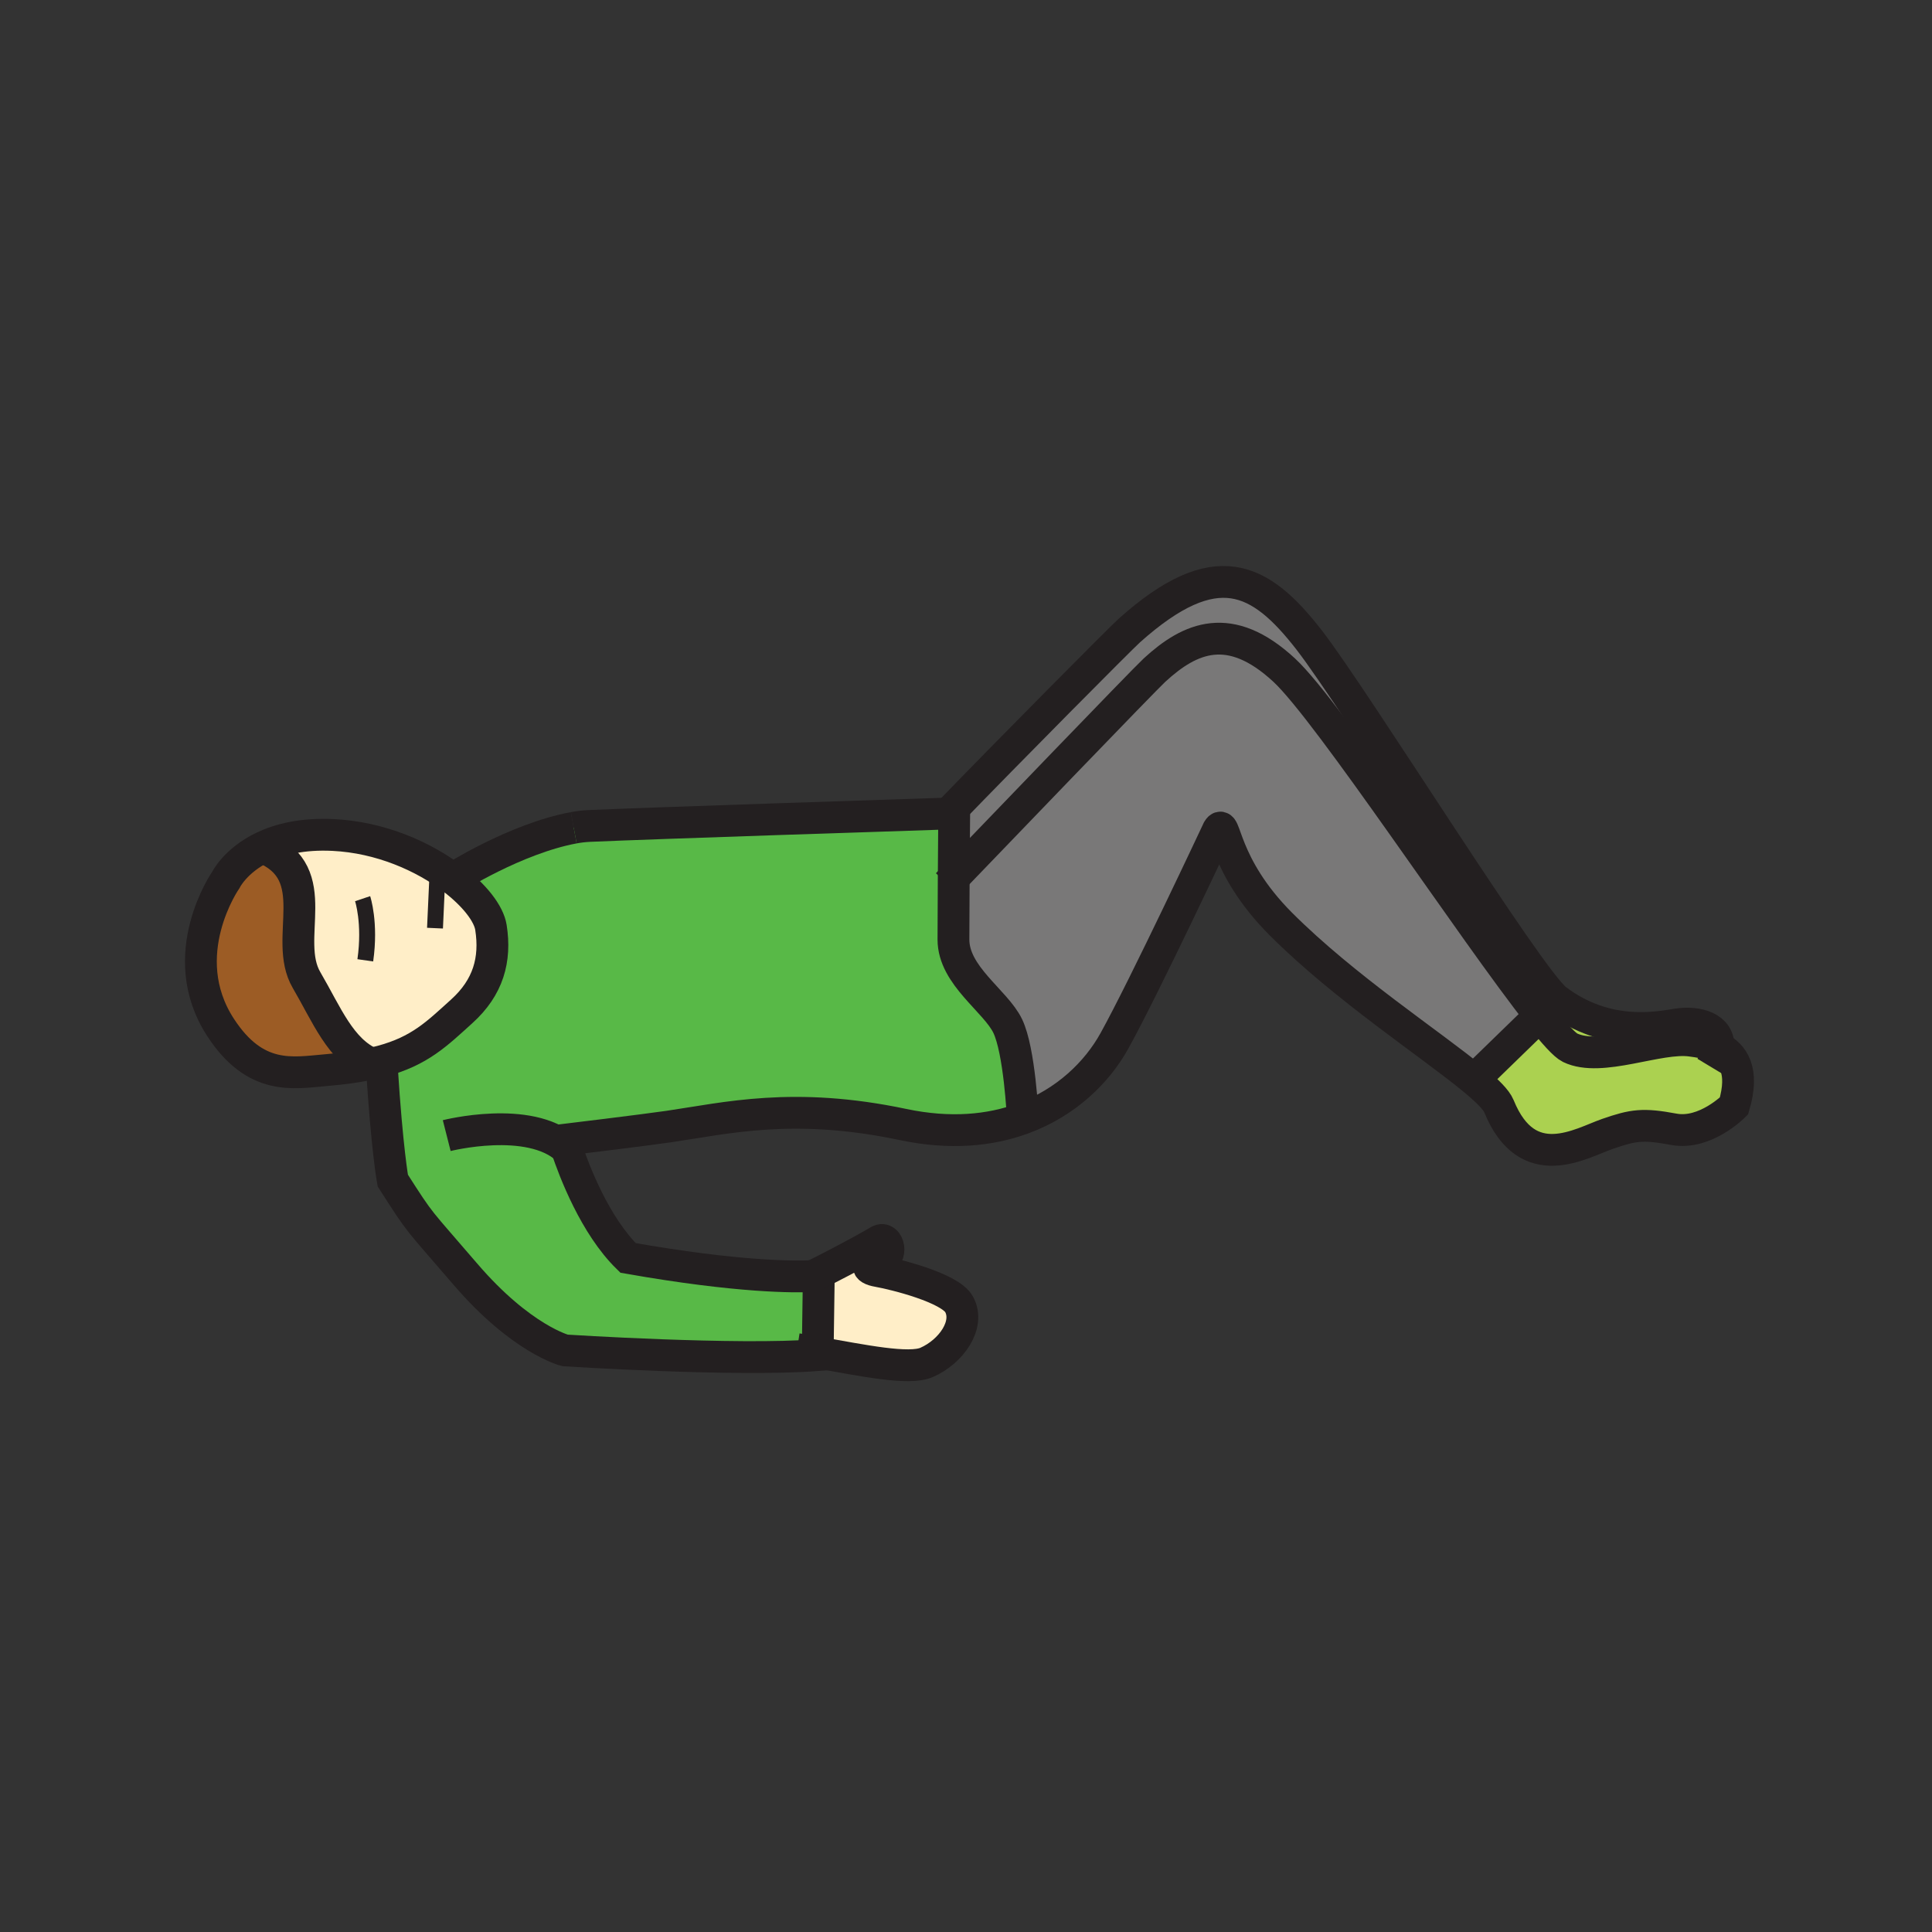 <?xml version="1.0" encoding="iso-8859-1"?>
<!-- Generator: Adobe Illustrator 12.0.1, SVG Export Plug-In . SVG Version: 6.00 Build 51448)  -->
<!DOCTYPE svg PUBLIC "-//W3C//DTD SVG 1.1//EN" "http://www.w3.org/Graphics/SVG/1.1/DTD/svg11.dtd">
<svg  version="1.1" id="Layer_1" xmlns="http://www.w3.org/2000/svg" xmlns:xlink="http://www.w3.org/1999/xlink" width="850.394" height="850.394"
	 viewBox="0 0 850.394 850.394" style="overflow:visible;enable-background:new 0 0 850.394 850.394;" xml:space="preserve">
<rect x="0" y="0" width="850.394" height="850.394" fill="#333333" stroke="none"/>
<g id="XMLID_3_">
	<g>
		<path style="fill:#FFEEC8;" d="M422.18,574.15c4.839,8.899-3.46,20.779-14.31,25.529c-7.82,3.431-28.27-0.899-47.95-4.34
			l0.48-33.84c0,0-0.86,0.1-2.66,0.19c6.01-2.921,19.81-10.03,29.12-15.5c4.26-2.5,6.65,7.319,0.47,8.579
			c-5.78,1.181-7.02,3.671-0.83,4.74C393.73,560.78,418.22,566.82,422.18,574.15z"/>
		<path style="fill:#ABD150;" d="M738.28,450.89c9.029-1.38,18.779,1.431,18.06,10.2c-4.13-2.03-8.82-2.57-11.899-3.01
			c-14.37-2.05-39.641,9.71-53.36,3.08c-2.4-1.16-7.07-6.311-13.271-14.141l7.2-7C707.49,457.05,730.4,452.11,738.28,450.89z"/>
		<path style="fill:#ABD150;" d="M756.34,461.09c6.46,3.17,11.55,9.98,6.891,25.72c0,0-12.631,12.83-26.49,10.261
			c-13.601-2.521-17.74-1.94-29.25,2.05c-11.5,3.979-35.11,18.72-47.7-12.19c-1.16-2.85-5.14-6.81-11.021-11.68l29.04-28.23
			c6.2,7.83,10.87,12.98,13.271,14.141c13.72,6.63,38.99-5.13,53.36-3.08C747.52,458.52,752.21,459.06,756.34,461.09z"/>
		<path style="fill:#797878;" d="M576.15,281.59c20,25.7,96.72,149.23,108.859,158.43l-7.2,7
			c-29.3-36.99-92.829-133.799-112.56-152.06c-23.89-22.13-41.43-14.4-57.08,0c-4.729,4.35-73.58,75.97-88.38,91.36
			C419.89,371.76,420,358,420,358s-0.9,0.03-2.56,0.08c26.02-26.93,75.93-77.23,79.71-80.6
			C535.11,243.62,554.61,253.88,576.15,281.59z"/>
		<path style="fill:#797878;" d="M648.77,475.25c-18.739-15.54-56.819-40.37-84.93-68.48c-26.34-26.35-24.16-47.31-27.7-41.56
			c0,0-32.399,69.14-45.67,93.04c-7.58,13.65-21.09,27.01-40.27,34.06c-0.04-0.88-1.41-29.8-6.641-40.689
			c-5.31-11.07-23.89-22.14-23.89-38.06c0-6.55,0.05-17.09,0.12-27.24c14.8-15.39,83.65-87.01,88.38-91.36
			c15.65-14.4,33.19-22.13,57.08,0c19.73,18.26,83.26,115.07,112.56,152.06L648.77,475.25z"/>
		<path style="fill:#58B947;" d="M419.79,386.32c-0.07,10.15-0.12,20.69-0.12,27.24c0,15.92,18.58,26.99,23.89,38.06
			c5.23,10.89,6.601,39.81,6.641,40.689c-14.391,5.301-31.98,7.03-52.66,2.671c-48.24-10.181-77.86-2.811-103.26,0.899
			c-10.78,1.57-46.05,5.84-46.05,5.84s0.42,1.45,1.23,3.91c3.16,9.44,12.3,33.76,26.98,48.061c48.75,8.6,73.62,8.39,81.3,8
			c1.8-0.091,2.66-0.19,2.66-0.19l-0.48,33.84l-0.02,1.13c-35.6,2.8-111.2-2.069-111.2-2.069s-19.21-4.801-43.99-33.71
			c-21.47-25.051-18.79-20.69-31.82-41.051c0,0-2.51-13.51-4.82-49.96c-0.05-0.83-0.1-1.68-0.15-2.55
			c16.88-4.55,24.32-12.03,35.35-22.01c11.64-10.53,15.04-22.71,12.83-36.88c-0.95-6.09-7.16-14.16-16.85-21.51
			c0,0,27.56-17.59,53.29-22.38c2.22-0.41,4.53-0.69,6.93-0.8c27.6-1.22,139.6-4.87,157.97-5.47C419.1,358.03,420,358,420,358
			S419.89,371.76,419.79,386.32z"/>
		<path style="fill:#FFEEC8;" d="M199.25,386.73c9.69,7.35,15.9,15.42,16.85,21.51c2.21,14.17-1.19,26.35-12.83,36.88
			c-11.03,9.979-18.47,17.46-35.35,22.01c-1.4,0.37-2.86,0.73-4.39,1.07c-13.67-5.84-19.76-21.71-28.6-36.811
			c-10.65-18.18,8.57-46.79-18.99-58.25l-0.13-0.26c7.21-3.46,17.21-6.01,30.82-5.35C167.54,368.54,186.44,377.01,199.25,386.73z"/>
		<path style="fill:#9C5C25;" d="M134.93,431.39c8.84,15.101,14.93,30.971,28.6,36.811c-5.7,1.24-12.39,2.21-20.45,2.88
			c-14.15,1.189-30.67,4.729-46.02-18.88c-20.72-31.89,2.36-64.9,2.36-64.9s4.15-8.53,16.39-14.42l0.13,0.26
			C143.5,384.6,124.28,413.21,134.93,431.39z"/>
	</g>
	<g>
		<path style="fill:none;stroke:#231F20;stroke-width:14;" d="M414.03,361.62c1.08-1.13,2.22-2.31,3.41-3.54
			c26.02-26.93,75.93-77.23,79.71-80.6c37.96-33.86,57.46-23.6,79,4.11c20,25.7,96.72,149.23,108.859,158.43
			c22.48,17.03,45.391,12.091,53.271,10.87c9.029-1.38,18.779,1.431,18.06,10.2c-0.2,2.391-1.18,5.25-3.18,8.57"/>
		<path style="fill:none;stroke:#231F20;stroke-width:14;" d="M252.54,364.35c2.22-0.41,4.53-0.69,6.93-0.8
			c27.6-1.22,139.6-4.87,157.97-5.47C419.1,358.03,420,358,420,358s-0.11,13.76-0.21,28.32c-0.07,10.15-0.12,20.69-0.12,27.24
			c0,15.92,18.58,26.99,23.89,38.06c5.23,10.89,6.601,39.81,6.641,40.689c0,0.011,0,0.021,0,0.021"/>
		<path style="fill:none;stroke:#231F20;stroke-width:14;" d="M199.25,386.73c0,0,27.56-17.59,53.29-22.38"/>
		<path style="fill:none;stroke:#231F20;stroke-width:14;" d="M199.25,386.73c9.69,7.35,15.9,15.42,16.85,21.51
			c2.21,14.17-1.19,26.35-12.83,36.88c-11.03,9.979-18.47,17.46-35.35,22.01c-1.4,0.37-2.86,0.73-4.39,1.07
			c-5.7,1.24-12.39,2.21-20.45,2.88c-14.15,1.189-30.67,4.729-46.02-18.88c-20.72-31.89,2.36-64.9,2.36-64.9s4.15-8.53,16.39-14.42
			c7.21-3.46,17.21-6.01,30.82-5.35C167.54,368.54,186.44,377.01,199.25,386.73"/>
		<path style="fill:none;stroke:#231F20;stroke-width:14;" d="M417.01,389.22c0,0,1-1.04,2.78-2.9
			c14.8-15.39,83.65-87.01,88.38-91.36c15.65-14.4,33.19-22.13,57.08,0c19.73,18.26,83.26,115.07,112.56,152.06
			c6.2,7.83,10.87,12.98,13.271,14.141c13.72,6.63,38.99-5.13,53.36-3.08c3.079,0.439,7.77,0.979,11.899,3.01
			c6.46,3.17,11.55,9.98,6.891,25.72c0,0-12.631,12.83-26.49,10.261c-13.601-2.521-17.74-1.94-29.25,2.05
			c-11.5,3.979-35.11,18.72-47.7-12.19c-1.16-2.85-5.14-6.81-11.021-11.68c-18.739-15.54-56.819-40.37-84.93-68.48
			c-26.34-26.35-24.16-47.31-27.7-41.56c0,0-32.399,69.14-45.67,93.04c-7.58,13.65-21.09,27.01-40.27,34.06
			c-14.391,5.301-31.98,7.03-52.66,2.671c-48.24-10.181-77.86-2.811-103.26,0.899c-10.78,1.57-46.05,5.84-46.05,5.84
			s0.42,1.45,1.23,3.91c3.16,9.44,12.3,33.76,26.98,48.061c48.75,8.6,73.62,8.39,81.3,8c1.8-0.091,2.66-0.19,2.66-0.19l-0.48,33.84
			l-0.02,1.13c-35.6,2.8-111.2-2.069-111.2-2.069s-19.21-4.801-43.99-33.71c-21.47-25.051-18.79-20.69-31.82-41.051
			c0,0-2.51-13.51-4.82-49.96c-0.05-0.83-0.1-1.68-0.15-2.55c-0.02-0.25-0.03-0.51-0.05-0.77"/>
		<path style="fill:none;stroke:#231F20;stroke-width:14;" d="M354.9,562.99c0.37-0.13,1.37-0.59,2.84-1.3
			c6.01-2.921,19.81-10.03,29.12-15.5c4.26-2.5,6.65,7.319,0.47,8.579c-5.78,1.181-7.02,3.671-0.83,4.74
			c7.23,1.271,31.72,7.311,35.68,14.641c4.839,8.899-3.46,20.779-14.31,25.529c-7.82,3.431-28.27-0.899-47.95-4.34
			c-3.05-0.54-6.09-1.05-9.06-1.51"/>
		<path style="fill:none;stroke:#231F20;stroke-width:14;" d="M196.63,499.85c0,0,36.25-9.199,52.83,5.78
			c0.68,0.61,1.32,1.26,1.93,1.95"/>
		<polyline style="fill:none;stroke:#231F20;stroke-width:14;" points="685.01,440.02 677.81,447.02 648.77,475.25 648,476 		"/>
		<line style="fill:none;stroke:#231F20;stroke-width:7;" x1="192.65" y1="382.58" x2="191.47" y2="408.54"/>
		<path style="fill:none;stroke:#231F20;stroke-width:14;" d="M115.94,373.14c27.56,11.46,8.34,40.07,18.99,58.25
			c8.84,15.101,14.93,30.971,28.6,36.811c1.42,0.609,2.93,1.109,4.54,1.479c0.32,0.08,0.65,0.15,0.98,0.221"/>
		<path style="fill:none;stroke:#231F20;stroke-width:7;" d="M159.61,395.56c0,0,3.54,10.62,1.18,27.14"/>
	</g>
</g>
<rect style="fill:none;" width="850.394" height="850.394"/>
</svg>
